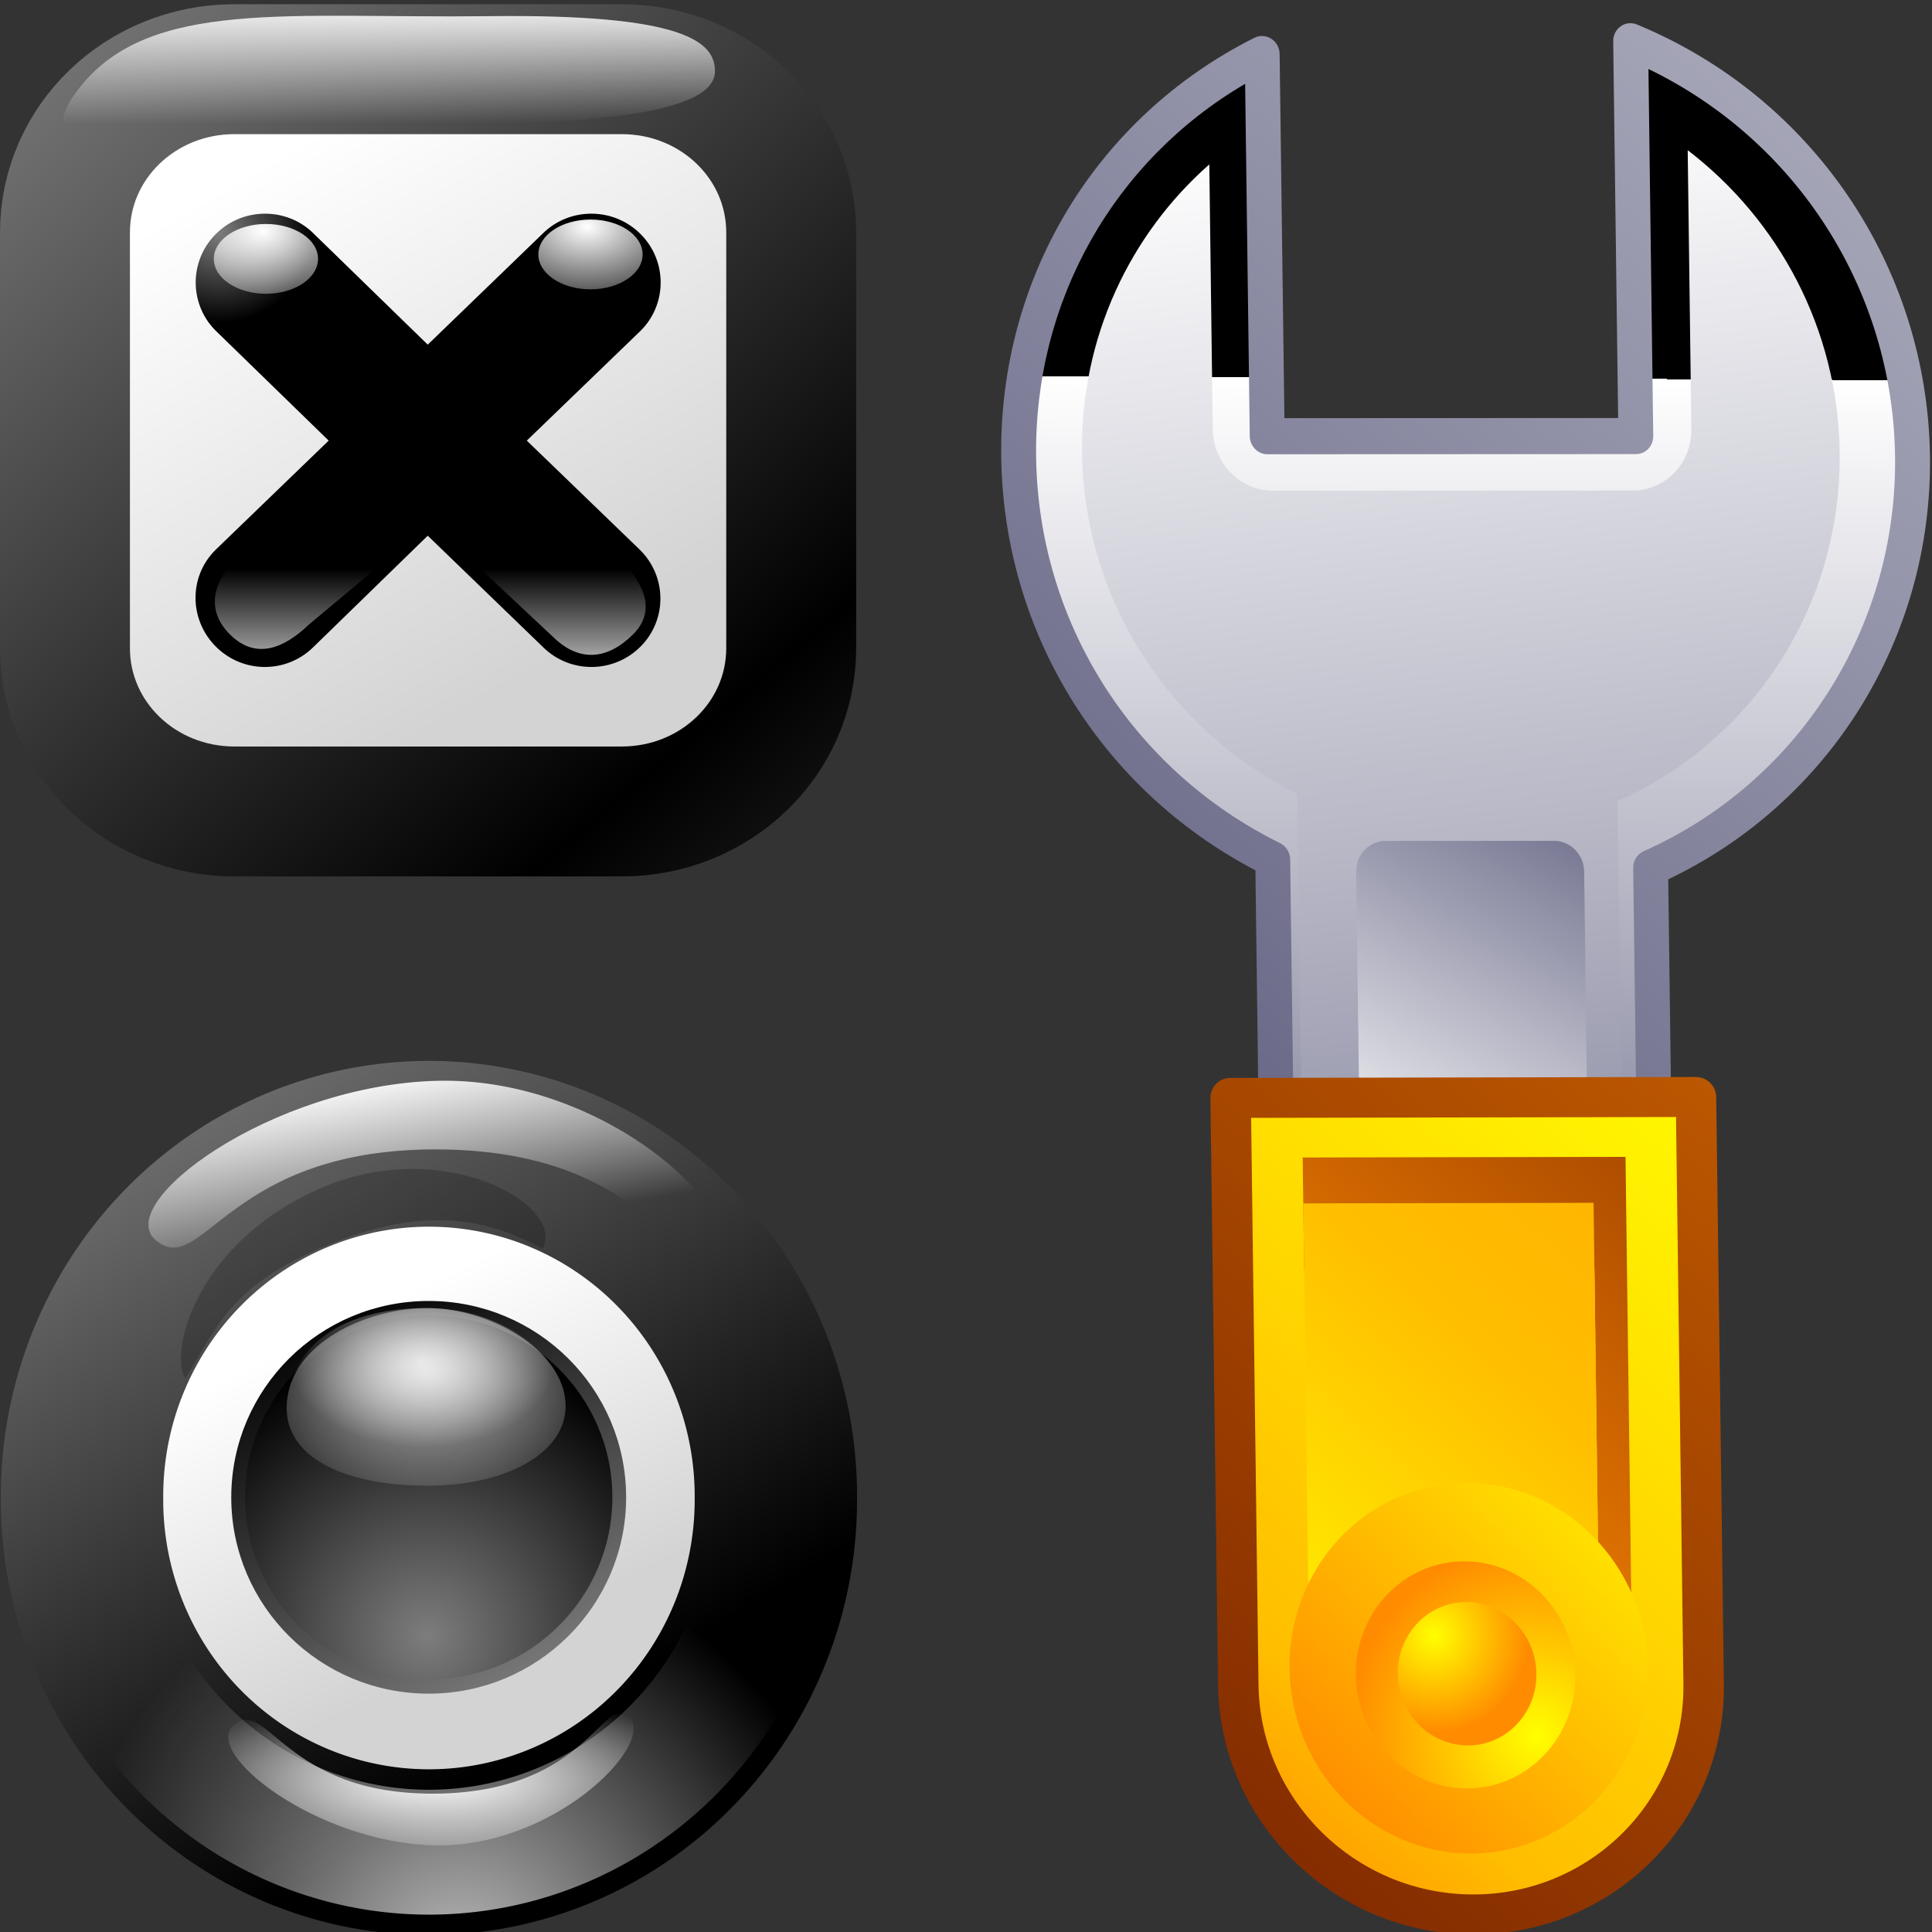 <?xml version="1.0" encoding="UTF-8" standalone="no"?>
<!-- Created with Inkscape (http://www.inkscape.org/) -->
<svg
   xmlns:dc="http://purl.org/dc/elements/1.1/"
   xmlns:cc="http://web.resource.org/cc/"
   xmlns:rdf="http://www.w3.org/1999/02/22-rdf-syntax-ns#"
   xmlns:svg="http://www.w3.org/2000/svg"
   xmlns="http://www.w3.org/2000/svg"
   xmlns:xlink="http://www.w3.org/1999/xlink"
   xmlns:sodipodi="http://inkscape.sourceforge.net/DTD/sodipodi-0.dtd"
   xmlns:inkscape="http://www.inkscape.org/namespaces/inkscape"
   sodipodi:docname="controlproperties.svg"
   sodipodi:docbase="/home/pinheiro/kdeplayground-artwork/oooicons/crystalsvg"
   inkscape:version="0.41"
   sodipodi:version="0.32"
   id="svg9738"
   height="64px"
   width="64px">
  <rect width="100%" height="100%" fill="#333333" stroke="none"/>
  <defs
     id="defs3">
    <radialGradient
       gradientTransform="matrix(1.383,0,0,0.726,2.179,-52.704)"
       r="13.249"
       fy="124.038"
       fx="40.972"
       cy="124.038"
       cx="40.972"
       spreadMethod="reflect"
       gradientUnits="userSpaceOnUse"
       id="radialGradient6559"
       xlink:href="#light100to0"
       inkscape:collect="always" />
    <linearGradient
       y2="143.272"
       x2="35.948"
       y1="129.003"
       x1="27.782"
       gradientTransform="matrix(1.618,0,0,0.621,2.179,-52.704)"
       gradientUnits="userSpaceOnUse"
       id="linearGradient6557"
       xlink:href="#light100to0"
       inkscape:collect="always" />
    <radialGradient
       r="0.851"
       fy="200.898"
       fx="12.918"
       cy="200.898"
       cx="12.918"
       gradientTransform="scale(1.508,0.663)"
       gradientUnits="userSpaceOnUse"
       id="radialGradient7390"
       xlink:href="#sadow75to0w"
       inkscape:collect="always" />
    <radialGradient
       r="0.851"
       fy="200.898"
       fx="12.918"
       cy="200.898"
       cx="12.918"
       gradientTransform="scale(1.508,0.663)"
       gradientUnits="userSpaceOnUse"
       id="radialGradient7388"
       xlink:href="#sadow75to0w"
       inkscape:collect="always" />
    <radialGradient
       r="0.851"
       fy="200.898"
       fx="12.918"
       cy="200.898"
       cx="12.918"
       gradientTransform="scale(1.508,0.663)"
       gradientUnits="userSpaceOnUse"
       id="radialGradient7386"
       xlink:href="#sadow75to0w"
       inkscape:collect="always" />
    <radialGradient
       r="0.851"
       fy="200.898"
       fx="12.918"
       cy="200.898"
       cx="12.918"
       gradientTransform="scale(1.508,0.663)"
       gradientUnits="userSpaceOnUse"
       id="radialGradient7384"
       xlink:href="#sadow75to0w"
       inkscape:collect="always" />
    <radialGradient
       r="0.851"
       fy="200.898"
       fx="12.918"
       cy="200.898"
       cx="12.918"
       gradientTransform="scale(1.508,0.663)"
       gradientUnits="userSpaceOnUse"
       id="radialGradient7382"
       xlink:href="#sadow75to0w"
       inkscape:collect="always" />
    <radialGradient
       r="0.851"
       fy="200.898"
       fx="12.918"
       cy="200.898"
       cx="12.918"
       gradientTransform="scale(1.508,0.663)"
       gradientUnits="userSpaceOnUse"
       id="radialGradient7380"
       xlink:href="#sadow75to0w"
       inkscape:collect="always" />
    <radialGradient
       r="0.851"
       fy="200.898"
       fx="12.918"
       cy="200.898"
       cx="12.918"
       gradientTransform="scale(1.508,0.663)"
       gradientUnits="userSpaceOnUse"
       id="radialGradient7378"
       xlink:href="#sadow75to0w"
       inkscape:collect="always" />
    <radialGradient
       r="0.851"
       fy="200.898"
       fx="12.918"
       cy="200.898"
       cx="12.918"
       gradientTransform="scale(1.508,0.663)"
       gradientUnits="userSpaceOnUse"
       id="radialGradient7376"
       xlink:href="#sadow75to0w"
       inkscape:collect="always" />
    <radialGradient
       r="0.851"
       fy="200.898"
       fx="12.918"
       cy="200.898"
       cx="12.918"
       gradientTransform="scale(1.508,0.663)"
       gradientUnits="userSpaceOnUse"
       id="radialGradient7374"
       xlink:href="#sadow75to0w"
       inkscape:collect="always" />
    <linearGradient
       gradientTransform="matrix(1.383,0,0,0.726,2.179,-52.704)"
       y2="117.449"
       x2="35.765"
       y1="138.031"
       x1="45.622"
       gradientUnits="userSpaceOnUse"
       id="linearGradient6555"
       xlink:href="#bludraktowhite"
       inkscape:collect="always" />
    <radialGradient
       gradientTransform="matrix(1.383,0,0,0.726,2.179,-52.704)"
       r="7.711"
       fy="123.487"
       fx="42.468"
       cy="123.487"
       cx="42.468"
       spreadMethod="reflect"
       gradientUnits="userSpaceOnUse"
       id="radialGradient6553"
       xlink:href="#linearGradient2642"
       inkscape:collect="always" />
    <linearGradient
       gradientUnits="userSpaceOnUse"
       y2="30.831"
       x2="21.872"
       y1="16.77"
       x1="21.754"
       gradientTransform="matrix(1.335,0,0,0.749,23.21,19.97)"
       id="linearGradient7506"
       xlink:href="#sadow75to0w"
       inkscape:collect="always" />
    <radialGradient
       gradientTransform="matrix(1.383,0,0,1.383,2.179,-109.997)"
       r="13.249"
       fy="124.038"
       fx="40.972"
       cy="124.038"
       cx="40.972"
       spreadMethod="reflect"
       gradientUnits="userSpaceOnUse"
       id="radialGradient5009"
       xlink:href="#light100to0"
       inkscape:collect="always" />
    <linearGradient
       y2="143.272"
       x2="35.948"
       y1="129.003"
       x1="27.782"
       gradientTransform="matrix(1.618,0,0,1.182,2.179,-109.997)"
       gradientUnits="userSpaceOnUse"
       id="linearGradient5007"
       xlink:href="#light100to0"
       inkscape:collect="always" />
    <linearGradient
       gradientTransform="matrix(1.383,0,0,1.383,2.179,-109.997)"
       y2="117.449"
       x2="35.765"
       y1="138.031"
       x1="45.622"
       gradientUnits="userSpaceOnUse"
       id="linearGradient5005"
       xlink:href="#bludraktowhite"
       inkscape:collect="always" />
    <radialGradient
       gradientTransform="matrix(1.383,0,0,1.383,2.179,-109.997)"
       r="7.711"
       fy="123.487"
       fx="42.468"
       cy="123.487"
       cx="42.468"
       spreadMethod="reflect"
       gradientUnits="userSpaceOnUse"
       id="radialGradient5003"
       xlink:href="#linearGradient2642"
       inkscape:collect="always" />
    <radialGradient
       gradientTransform="matrix(1.383,0,0,1.383,2.179,-154.252)"
       r="13.249"
       fy="124.038"
       fx="40.972"
       cy="124.038"
       cx="40.972"
       spreadMethod="reflect"
       gradientUnits="userSpaceOnUse"
       id="radialGradient4235"
       xlink:href="#light100to0"
       inkscape:collect="always" />
    <linearGradient
       gradientUnits="userSpaceOnUse"
       y2="143.272"
       x2="35.948"
       y1="129.003"
       x1="27.782"
       gradientTransform="matrix(1.618,0,0,1.182,2.179,-154.252)"
       id="linearGradient3433"
       xlink:href="#light100to0"
       inkscape:collect="always" />
    <linearGradient
       gradientTransform="matrix(1.383,0,0,1.383,2.179,-154.252)"
       gradientUnits="userSpaceOnUse"
       y2="117.449"
       x2="35.765"
       y1="138.031"
       x1="45.622"
       id="linearGradient2640"
       xlink:href="#bludraktowhite"
       inkscape:collect="always" />
    <radialGradient
       gradientTransform="matrix(1.383,0,0,1.383,2.179,-154.252)"
       spreadMethod="reflect"
       gradientUnits="userSpaceOnUse"
       r="7.711"
       fy="123.487"
       fx="42.468"
       cy="123.487"
       cx="42.468"
       id="radialGradient2656"
       xlink:href="#linearGradient2642"
       inkscape:collect="always" />
    <linearGradient
       id="sadow75to0w">
      <stop
         id="stop3429"
         offset="0"
         style="stop-color:#000000;stop-opacity:0.729;" />
      <stop
         id="stop3430"
         offset="1"
         style="stop-color:#ffffff;stop-opacity:0;" />
    </linearGradient>
    <linearGradient
       y2="30.831"
       x2="21.872"
       y1="16.77"
       x1="21.754"
       gradientTransform="matrix(1.335,0,0,0.749,23.21,-2.999828e-2)"
       gradientUnits="userSpaceOnUse"
       id="linearGradient7510"
       xlink:href="#sadow75to0w"
       inkscape:collect="always" />
    <linearGradient
       y2="91.408"
       x2="33.332"
       y1="10.305"
       x1="33.332"
       gradientUnits="userSpaceOnUse"
       id="bludraktowhite">
      <linearGradient
         xlink:href="#linearGradient2642"
         spreadMethod="pad"
         y2="91.408"
         x2="33.332"
         y1="10.305"
         x1="33.332"
         gradientUnits="userSpaceOnUse"
         id="bluedrklighttowite" />
      <stop
         id="stop7271"
         style="stop-color:rgb(255,255,255)"
         offset="0" />
      <stop
         id="stop7273"
         style="stop-color:rgb(84,84,119)"
         offset="1" />
    </linearGradient>
    <linearGradient
       gradientUnits="userSpaceOnUse"
       y2="64.336"
       x2="56.849"
       y1="98.692"
       x1="104.967"
       gradientTransform="matrix(0.741,0,0,2.58,2.179,-154.252)"
       id="linearGradient5777"
       xlink:href="#bludraktowhite"
       inkscape:collect="always" />
    <linearGradient
       id="linearGradient2642">
      <stop
         id="stop2646"
         style="stop-color:#ffffff;stop-opacity:1;"
         offset="0" />
      <stop
         id="stop2644"
         style="stop-color:#a9a9bb;stop-opacity:1;"
         offset="1" />
    </linearGradient>
    <linearGradient
       gradientUnits="userSpaceOnUse"
       y2="74.451"
       x2="25.033"
       y1="74.286"
       x1="84.102"
       gradientTransform="matrix(0.764,0,0,2.504,2.179,-154.252)"
       id="linearGradient6543"
       xlink:href="#linearGradient2642"
       inkscape:collect="always" />
    <linearGradient
       y2="86.444"
       x2="80.538"
       y1="89.868"
       x1="80.538"
       gradientTransform="matrix(2.229,0,0,2.135,-145.95,-142.74)"
       gradientUnits="userSpaceOnUse"
       id="linearGradient8466"
       xlink:href="#light75to0"
       inkscape:collect="always" />
    <radialGradient
       r="67.358"
       fy="9.888"
       fx="32.163"
       cy="9.888"
       cx="32.163"
       gradientTransform="matrix(0.163,0,0,0.109,38.803,15.328)"
       gradientUnits="userSpaceOnUse"
       id="radialGradient8464"
       xlink:href="#light100to0"
       inkscape:collect="always" />
    <radialGradient
       r="67.358"
       fy="9.888"
       fx="32.163"
       cy="9.888"
       cx="32.163"
       gradientTransform="matrix(0.163,0,0,0.109,14.697,15.658)"
       gradientUnits="userSpaceOnUse"
       id="radialGradient8462"
       xlink:href="#light100to0"
       inkscape:collect="always" />
    <linearGradient
       inkscape:collect="always"
       id="linearGradient5761">
      <stop
         style="stop-color:#000000;stop-opacity:1;"
         offset="0"
         id="stop5763" />
      <stop
         style="stop-color:#000000;stop-opacity:0;"
         offset="1"
         id="stop5765" />
    </linearGradient>
    <linearGradient
       y2="164.029"
       x2="38.7"
       y1="164.029"
       x1="30.034"
       gradientTransform="matrix(5.06,0,0,0.903,-142.27,-143.273)"
       gradientUnits="userSpaceOnUse"
       id="linearGradient8460"
       xlink:href="#linearGradient5761"
       inkscape:collect="always" />
    <linearGradient
       y2="168.363"
       x2="34.38"
       y1="157.885"
       x1="34.33"
       gradientTransform="matrix(5.06,0,0,0.903,-142.27,-143.273)"
       gradientUnits="userSpaceOnUse"
       id="linearGradient8458"
       xlink:href="#light100to0"
       inkscape:collect="always" />
    <radialGradient
       r="3.277"
       fy="78.11"
       fx="69.875"
       cy="78.11"
       cx="69.875"
       gradientTransform="matrix(2.096,0,0,2.043,-129.718,-142.74)"
       gradientUnits="userSpaceOnUse"
       id="radialGradient8456"
       xlink:href="#graytoblack"
       inkscape:collect="always" />
    <linearGradient
       y2="93.752"
       x2="89.25"
       y1="65.889"
       x1="66.01"
       spreadMethod="reflect"
       gradientTransform="matrix(2.05,0,0,2.089,-129.718,-142.74)"
       gradientUnits="userSpaceOnUse"
       id="linearGradient8454"
       xlink:href="#graytoblack"
       inkscape:collect="always" />
    <linearGradient
       y2="74.369"
       x2="73.259"
       y1="92.318"
       x1="83.409"
       gradientTransform="matrix(2.064,0,0,2.075,-131.018,-142.74)"
       gradientUnits="userSpaceOnUse"
       id="linearGradient8452"
       xlink:href="#graytolightgray"
       inkscape:collect="always" />
    <radialGradient
       inkscape:collect="always"
       xlink:href="#light75to0"
       id="radialGradient4412"
       gradientTransform="scale(1.003,0.997)"
       cx="35.045"
       cy="74.236"
       fx="35.045"
       fy="74.236"
       r="37.231"
       gradientUnits="userSpaceOnUse" />
    <radialGradient
       inkscape:collect="always"
       xlink:href="#light100to0"
       id="radialGradient4394"
       gradientTransform="matrix(1.759,0,0,0.569,-3.146531e-14,-8.645668e-6)"
       cx="18.507"
       cy="92.415"
       fx="18.507"
       fy="92.415"
       r="11.512"
       gradientUnits="userSpaceOnUse" />
    <linearGradient
       id="light100to0">
      <stop
         id="stop2764"
         offset="0"
         style="stop-color:#ffffff;stop-opacity:1;" />
      <stop
         id="stop2765"
         offset="1"
         style="stop-color:#ffffff;stop-opacity:0;" />
    </linearGradient>
    <linearGradient
       inkscape:collect="always"
       xlink:href="#light100to0"
       id="linearGradient3614"
       gradientTransform="matrix(2.158,-2.684106e-2,5.764396e-3,0.463,-3.146531e-14,1.756060e-14)"
       x1="5.442"
       y1="7.982"
       x2="18.725"
       y2="25.602"
       gradientUnits="userSpaceOnUse" />
    <linearGradient
       inkscape:collect="always"
       xlink:href="#graytoblack"
       id="linearGradient4420"
       gradientTransform="scale(1.002,0.998)"
       x1="7.562"
       y1="-13.199"
       x2="46.523"
       y2="51.15"
       gradientUnits="userSpaceOnUse" />
    <linearGradient
       id="graytolightgray">
      <stop
         style="stop-color:#d4d3d3;stop-opacity:1;"
         offset="0"
         id="stop5101" />
      <stop
         style="stop-color:#ffffff;stop-opacity:1;"
         offset="1"
         id="stop5102" />
    </linearGradient>
    <linearGradient
       inkscape:collect="always"
       xlink:href="#graytolightgray"
       id="linearGradient2088"
       gradientTransform="scale(1.002,0.998)"
       x1="41.939"
       y1="43.472"
       x2="28.188"
       y2="14.121"
       gradientUnits="userSpaceOnUse" />
    <radialGradient
       inkscape:collect="always"
       xlink:href="#light75to0"
       id="radialGradient5680"
       gradientUnits="userSpaceOnUse"
       gradientTransform="matrix(4.699,0,0,2.913,-44.821,-3.284)"
       cx="6.81"
       cy="13.308"
       fx="6.81"
       fy="13.308"
       r="3.898" />
    <linearGradient
       id="light75to0">
      <stop
         style="stop-color:#ffffff;stop-opacity:0.729;"
         offset="0"
         id="stop2769" />
      <stop
         style="stop-color:#ffffff;stop-opacity:0;"
         offset="1"
         id="stop2770" />
    </linearGradient>
    <radialGradient
       inkscape:collect="always"
       xlink:href="#light75to0"
       id="radialGradient5678"
       gradientUnits="userSpaceOnUse"
       gradientTransform="matrix(4.699,0,0,2.913,-44.821,-3.284)"
       cx="6.719"
       cy="12.979"
       fx="6.719"
       fy="12.979"
       r="2.381" />
    <linearGradient
       id="graytoblack">
      <stop
         style="stop-color:#7d7d7d;stop-opacity:1;"
         offset="0"
         id="stop5097" />
      <stop
         style="stop-color:#000000;stop-opacity:1;"
         offset="1"
         id="stop5098" />
    </linearGradient>
    <linearGradient
       inkscape:collect="always"
       xlink:href="#graytoblack"
       id="linearGradient5676"
       gradientUnits="userSpaceOnUse"
       gradientTransform="matrix(5.577,0,0,5.362,-368.858,-273.147)"
       x1="65.655"
       y1="62.298"
       x2="62.359"
       y2="56.484" />
    <linearGradient
       id="linearGradient5201">
      <stop
         id="stop5203"
         offset="0"
         style="stop-color:#7d7d7d;stop-opacity:1;" />
      <stop
         id="stop5205"
         offset="1"
         style="stop-color:#000000;stop-opacity:1;" />
    </linearGradient>
    <radialGradient
       inkscape:collect="always"
       xlink:href="#linearGradient5201"
       id="radialGradient5674"
       gradientUnits="userSpaceOnUse"
       gradientTransform="matrix(5.577,0,0,5.362,-368.858,-273.147)"
       cx="63.834"
       cy="61.549"
       fx="63.834"
       fy="61.549"
       r="4.41" />
    <linearGradient
       id="greandraktoblack">
      <stop
         style="stop-color:#007c00;stop-opacity:1;"
         offset="0"
         id="stop7328" />
      <stop
         style="stop-color:#025a00;stop-opacity:1;"
         offset="1"
         id="stop7329" />
    </linearGradient>
    <linearGradient
       id="greantodarkgrean">
      <stop
         style="stop-color:#00ff01;stop-opacity:1;"
         offset="0"
         id="stop5123" />
      <stop
         style="stop-color:#15980f;stop-opacity:1;"
         offset="1"
         id="stop5124" />
    </linearGradient>
    <linearGradient
       id="linearGradient1418">
      <stop
         style="stop-color:#ffffff;stop-opacity:0.729;"
         offset="0"
         id="stop1420" />
      <stop
         style="stop-color:#ffffff;stop-opacity:0;"
         offset="1"
         id="stop1422" />
    </linearGradient>
    <linearGradient
       xlink:href="#greylighttograyw"
       id="linearGradient645"
       x1="147.443"
       y1="503.805"
       x2="84.32"
       y2="405.919"
       gradientUnits="userSpaceOnUse" />
    <linearGradient
       xlink:href="#greylighttograyw"
       id="linearGradient585"
       x1="123.393"
       y1="452.764"
       x2="123.393"
       y2="447.196"
       gradientUnits="userSpaceOnUse" />
    <linearGradient
       xlink:href="#blacktowhite"
       id="linearGradient578"
       x1="44.405"
       y1="-61.206"
       x2="82.368"
       y2="100.59"
       gradientUnits="userSpaceOnUse" />
    <linearGradient
       xlink:href="#graytolightgray"
       id="linearGradient582"
       x1="77.158"
       y1="36.38"
       x2="57.864"
       y2="13.105"
       gradientUnits="userSpaceOnUse" />
    <linearGradient
       id="greylighttograyw">
      <stop
         style="stop-color:#b5b5b8;stop-opacity:1;"
         offset="0"
         id="stop575" />
      <stop
         style="stop-color:#ebebee;stop-opacity:1;"
         offset="1"
         id="stop576" />
    </linearGradient>
    <linearGradient
       id="blacktowhite">
      <stop
         style="stop-color:#000000;stop-opacity:1;"
         offset="0"
         id="stop2476" />
      <stop
         style="stop-color:#ffffff;stop-opacity:1;"
         offset="1"
         id="stop2475" />
    </linearGradient>
    <linearGradient
       id="linearGradient1434">
      <stop
         style="stop-color:#d4d3d3;stop-opacity:1;"
         offset="0"
         id="stop1436" />
      <stop
         style="stop-color:#ffffff;stop-opacity:1;"
         offset="1"
         id="stop1438" />
    </linearGradient>
    <linearGradient
       xlink:href="#garylighttowite"
       id="linearGradient606"
       x1="58.536"
       y1="113.458"
       x2="58.536"
       y2="52.539"
       gradientUnits="userSpaceOnUse" />
    <linearGradient
       id="linearGradient1441">
      <stop
         style="stop-color:#7d7d7d;stop-opacity:1;"
         offset="0"
         id="stop1443" />
      <stop
         style="stop-color:#d3d4d4;stop-opacity:1;"
         offset="1"
         id="stop1445" />
    </linearGradient>
    <linearGradient
       id="yelowtoorange">
      <stop
         style="stop-color:#ffff00;stop-opacity:1;"
         offset="0"
         id="stop3105" />
      <stop
         style="stop-color:#ff8c00;stop-opacity:1;"
         offset="1"
         id="stop3107" />
    </linearGradient>
    <linearGradient
       id="orangetoyelow">
      <stop
         style="stop-color:#ff7d00;stop-opacity:1;"
         offset="0"
         id="stop2661" />
      <stop
         style="stop-color:#ffff00;stop-opacity:1;"
         offset="1"
         id="stop2662" />
    </linearGradient>
    <linearGradient
       xlink:href="#orangetoyelow"
       id="linearGradient573"
       x1="65.666"
       y1="124.637"
       x2="66.504"
       y2="92.233"
       gradientUnits="userSpaceOnUse"
       spreadMethod="pad" />
    <linearGradient
       id="orangemoretoyelow">
      <stop
         style="stop-color:#ff7d00;stop-opacity:1;"
         offset="0"
         id="stop2671" />
      <stop
         style="stop-color:#ffbe00;stop-opacity:1;"
         offset="0.746"
         id="stop2679" />
      <stop
         style="stop-color:#ffff00;stop-opacity:1;"
         offset="1"
         id="stop2672" />
    </linearGradient>
    <linearGradient
       xlink:href="#orangemoretoyelow"
       id="linearGradient618"
       x1="59.274"
       y1="20.307"
       x2="66.497"
       y2="122.447"
       gradientUnits="userSpaceOnUse" />
    <linearGradient
       xlink:href="#orangetoblackorange"
       id="linearGradient613"
       x1="62.404"
       y1="113.709"
       x2="59.354"
       y2="48.287"
       gradientUnits="userSpaceOnUse" />
    <linearGradient
       id="orangetoblackorange">
      <stop
         style="stop-color:#ff8b00;stop-opacity:1;"
         offset="0"
         id="stop4207" />
      <stop
         style="stop-color:#4d0200;stop-opacity:1;"
         offset="1"
         id="stop4209" />
    </linearGradient>
    <linearGradient
       xlink:href="#orangetoblackorange"
       id="linearGradient583"
       x1="52.093"
       y1="18.809"
       x2="62.531"
       y2="175.275"
       gradientUnits="userSpaceOnUse" />
    <linearGradient
       id="orangelesstoyelow">
      <stop
         style="stop-color:#ff7d00;stop-opacity:1;"
         offset="0"
         id="stop2689" />
      <stop
         style="stop-color:#ffbe00;stop-opacity:1;"
         offset="0.254"
         id="stop2690" />
      <stop
         style="stop-color:#ffff00;stop-opacity:1;"
         offset="1"
         id="stop2691" />
    </linearGradient>
    <linearGradient
       xlink:href="#orangelesstoyelow"
       id="linearGradient608"
       x1="60.537"
       y1="133.076"
       x2="57.45"
       y2="74.325"
       gradientUnits="userSpaceOnUse" />
    <linearGradient
       xlink:href="#bludraktowhite"
       id="linearGradient658"
       x1="51.968"
       y1="98.746"
       x2="43.654"
       y2="71.244"
       gradientUnits="userSpaceOnUse" />
    <linearGradient
       xlink:href="#bludraktowhite"
       id="linearGradient601"
       x1="0.411"
       y1="-0.029"
       x2="0.539"
       y2="1.451"
       gradientUnits="objectBoundingBox" />
    <linearGradient
       id="linearGradient10275"
       gradientUnits="userSpaceOnUse"
       x1="33.332"
       y1="10.305"
       x2="33.332"
       y2="91.408">
      <stop
         offset="0"
         style="stop-color:rgb(255,255,255)"
         id="stop10277" />
      <stop
         offset="1"
         style="stop-color:rgb(84,84,119)"
         id="stop10279" />
    </linearGradient>
    <linearGradient
       xlink:href="#bludraktowhite"
       id="linearGradient617"
       x1="0.2"
       y1="-1.348"
       x2="0.418"
       y2="1.212"
       gradientUnits="objectBoundingBox" />
    <linearGradient
       inkscape:collect="always"
       xlink:href="#bludraktowhite"
       id="linearGradient1590"
       x1="0.319"
       y1="0.333"
       x2="0.999"
       y2="1.028" />
    <radialGradient
       xlink:href="#yelowtoorange"
       id="radialGradient577"
       cx="0.264"
       cy="0.238"
       r="0.675"
       fx="0.264"
       fy="0.238" />
    <radialGradient
       xlink:href="#yelowtoorange"
       id="radialGradient620"
       cx="0.798"
       cy="0.753"
       r="0.821"
       fx="0.822"
       fy="0.768" />
    <linearGradient
       inkscape:collect="always"
       xlink:href="#bludraktowhite"
       id="linearGradient1152"
       x1="21.798"
       y1="64.368"
       x2="66.285"
       y2="109.804"
       gradientTransform="scale(0.995,1.006)"
       gradientUnits="userSpaceOnUse" />
    <linearGradient
       inkscape:collect="always"
       xlink:href="#bludraktowhite"
       id="linearGradient1153"
       gradientUnits="userSpaceOnUse"
       x1="13.411"
       y1="-49.143"
       x2="28.078"
       y2="123.239"
       gradientTransform="scale(0.995,1.005)" />
    <linearGradient
       inkscape:collect="always"
       xlink:href="#bludraktowhite"
       id="linearGradient1154"
       gradientUnits="userSpaceOnUse"
       x1="116.164"
       y1="19.869"
       x2="137.601"
       y2="267.89"
       gradientTransform="scale(0.824,1.213)" />
    <linearGradient
       inkscape:collect="always"
       xlink:href="#bludraktowhite"
       id="linearGradient1155"
       gradientUnits="userSpaceOnUse"
       x1="51.968"
       y1="98.746"
       x2="43.654"
       y2="71.244" />
    <linearGradient
       inkscape:collect="always"
       xlink:href="#orangelesstoyelow"
       id="linearGradient1156"
       gradientUnits="userSpaceOnUse"
       x1="60.537"
       y1="133.076"
       x2="57.45"
       y2="74.325" />
    <linearGradient
       inkscape:collect="always"
       xlink:href="#orangetoblackorange"
       id="linearGradient1157"
       gradientUnits="userSpaceOnUse"
       x1="52.093"
       y1="18.809"
       x2="62.531"
       y2="175.275" />
    <linearGradient
       inkscape:collect="always"
       xlink:href="#orangetoblackorange"
       id="linearGradient1158"
       gradientUnits="userSpaceOnUse"
       x1="62.404"
       y1="113.709"
       x2="59.354"
       y2="48.287" />
    <linearGradient
       inkscape:collect="always"
       xlink:href="#orangemoretoyelow"
       id="linearGradient1159"
       gradientUnits="userSpaceOnUse"
       x1="59.274"
       y1="20.307"
       x2="66.497"
       y2="122.447" />
    <linearGradient
       inkscape:collect="always"
       xlink:href="#orangetoyelow"
       id="linearGradient1160"
       gradientUnits="userSpaceOnUse"
       spreadMethod="pad"
       x1="65.666"
       y1="124.637"
       x2="66.504"
       y2="92.233" />
    <radialGradient
       inkscape:collect="always"
       xlink:href="#yelowtoorange"
       id="radialGradient1161"
       cx="117.064"
       cy="304.926"
       fx="117.987"
       fy="305.531"
       r="32.6"
       gradientTransform="scale(1.008,0.992)"
       gradientUnits="userSpaceOnUse" />
    <radialGradient
       inkscape:collect="always"
       xlink:href="#yelowtoorange"
       id="radialGradient1162"
       cx="99.577"
       cy="288.107"
       fx="99.577"
       fy="288.107"
       r="16.906"
       gradientTransform="scale(1.008,0.992)"
       gradientUnits="userSpaceOnUse" />
    <linearGradient
       inkscape:collect="always"
       xlink:href="#graytolightgray"
       id="linearGradient1104"
       gradientUnits="userSpaceOnUse"
       gradientTransform="matrix(0.214,0,0,0.228,-11.001,-4.738)"
       x1="284.175"
       y1="340.208"
       x2="330.939"
       y2="273.806" />
    <linearGradient
       inkscape:collect="always"
       xlink:href="#garylighttowite"
       id="linearGradient1103"
       gradientUnits="userSpaceOnUse"
       gradientTransform="matrix(0.214,0,0,0.228,-10.745,-4.759)"
       x1="245.914"
       y1="248.018"
       x2="561.864"
       y2="513.912" />
    <linearGradient
       inkscape:collect="always"
       xlink:href="#garylighttowite"
       id="linearGradient1102"
       gradientUnits="userSpaceOnUse"
       gradientTransform="matrix(0.214,0,0,0.228,-10.373,-4.757)"
       x1="-37.332"
       y1="-50.29"
       x2="578.444"
       y2="648.298" />
    <linearGradient
       inkscape:collect="always"
       xlink:href="#graytolightgray"
       id="linearGradient1101"
       gradientUnits="userSpaceOnUse"
       gradientTransform="matrix(0.214,0,0,0.223,-10.46,-4.867)"
       x1="122.43"
       y1="59.054"
       x2="272.468"
       y2="323.769" />
    <radialGradient
       inkscape:collect="always"
       xlink:href="#light75to0"
       id="radialGradient1100"
       gradientUnits="userSpaceOnUse"
       gradientTransform="matrix(0.262,0,0,0.187,-10.458,-5.144)"
       cx="53.183"
       cy="52.578"
       fx="53.183"
       fy="52.578"
       r="508.295" />
    <radialGradient
       inkscape:collect="always"
       xlink:href="#XMLID_9_"
       id="radialGradient7426"
       gradientUnits="userSpaceOnUse"
       gradientTransform="matrix(0.696,0,0,0.816,10.145,4.039)"
       cx="74.495"
       cy="81.169"
       fx="74.495"
       fy="81.169"
       r="23.694" />
    <linearGradient
       inkscape:collect="always"
       xlink:href="#garylighttowite"
       id="linearGradient3618"
       gradientUnits="userSpaceOnUse"
       x1="-37.332"
       y1="-50.29"
       x2="578.444"
       y2="648.298"
       gradientTransform="matrix(0.182,0,0,0.214,4.641,0.358)" />
    <linearGradient
       id="garylighttowite">
      <stop
         style="stop-color:#7d7d7d;stop-opacity:1;"
         offset="0"
         id="stop5106" />
      <stop
         style="stop-color:#d3d4d4;stop-opacity:1;"
         offset="1"
         id="stop5107" />
    </linearGradient>
    <linearGradient
       inkscape:collect="always"
       xlink:href="#garylighttowite"
       id="linearGradient3619"
       gradientUnits="userSpaceOnUse"
       x1="245.914"
       y1="248.018"
       x2="561.864"
       y2="513.912"
       gradientTransform="matrix(0.182,0,0,0.214,4.641,0.358)" />
    <radialGradient
       inkscape:collect="always"
       xlink:href="#light75to0"
       id="radialGradient6111"
       gradientTransform="matrix(0.223,0,0,0.175,4.641,1.797000e-2)"
       cx="53.183"
       cy="52.578"
       fx="53.183"
       fy="52.578"
       r="508.295"
       gradientUnits="userSpaceOnUse" />
    <linearGradient
       id="linearGradient10242">
      <stop
         style="stop-color:#ffffff;stop-opacity:0.729;"
         offset="0"
         id="stop10244" />
      <stop
         style="stop-color:#ffffff;stop-opacity:0;"
         offset="1"
         id="stop10246" />
    </linearGradient>
    <linearGradient
       inkscape:collect="always"
       xlink:href="#graytolightgray"
       id="linearGradient3621"
       gradientUnits="userSpaceOnUse"
       x1="284.175"
       y1="340.208"
       x2="330.939"
       y2="273.806"
       gradientTransform="matrix(0.182,0,0,0.214,4.641,0.358)" />
    <linearGradient
       id="linearGradient10235">
      <stop
         style="stop-color:#d4d3d3;stop-opacity:1;"
         offset="0"
         id="stop10237" />
      <stop
         style="stop-color:#ffffff;stop-opacity:1;"
         offset="1"
         id="stop10239" />
    </linearGradient>
    <radialGradient
       inkscape:collect="always"
       xlink:href="#XMLID_9_"
       id="radialGradient3622"
       gradientUnits="userSpaceOnUse"
       cx="74.495"
       cy="81.169"
       fx="74.495"
       fy="81.169"
       r="23.694"
       gradientTransform="matrix(0.696,0,0,0.816,10.145,4.039)" />
    <linearGradient
       inkscape:collect="always"
       xlink:href="#graytolightgray"
       id="linearGradient3623"
       gradientUnits="userSpaceOnUse"
       x1="122.43"
       y1="59.054"
       x2="272.468"
       y2="323.769"
       gradientTransform="matrix(0.182,0,0,0.214,4.641,0.358)" />
  </defs>
  <sodipodi:namedview
     inkscape:window-y="389"
     inkscape:window-x="22"
     inkscape:window-height="536"
     inkscape:window-width="640"
     inkscape:grid-bbox="true"
     inkscape:document-units="px"
     showgrid="true"
     inkscape:current-layer="layer1"
     inkscape:cy="41.307801"
     inkscape:cx="32.000000"
     inkscape:zoom="5.6562500"
     inkscape:pageshadow="2"
     inkscape:pageopacity="0.0"
     borderopacity="1.0"
     bordercolor="#666666"
     pagecolor="#ffffff"
     id="base" />
  <g
     inkscape:groupmode="layer"
     inkscape:label="Layer 1"
     id="layer1">
    <g
       transform="matrix(0.446,0,0,0.446,-0.193,0.198)"
       id="g8417">
      <path
         style="fill:url(#linearGradient8452);fill-opacity:1;stroke:#000000;stroke-width:0;stroke-linecap:round;stroke-linejoin:round;stroke-miterlimit:4;stroke-dashoffset:0;stroke-opacity:1"
         d="M 17.103,5 L 47.408,5 C 54.384,5 60,10.412 60,17.134 L 60,48.644 C 60,55.367 54.384,60.778 47.408,60.778 L 17.103,60.778 C 10.127,60.778 4.511,55.367 4.511,48.644 L 4.511,17.134 C 4.511,10.412 10.127,5 17.103,5 z "
         id="path8409" />
      <path
         style="fill:none;fill-opacity:0;stroke:url(#linearGradient8454);stroke-width:9.65;stroke-linecap:round;stroke-linejoin:round;stroke-miterlimit:4;stroke-dashoffset:0;stroke-opacity:1"
         d="M 17.85,4.694 L 46.607,4.694 C 53.583,4.694 59.199,10.106 59.199,16.828 L 59.199,47.693 C 59.199,54.415 53.583,59.827 46.607,59.827 L 17.85,59.827 C 10.874,59.827 5.258,54.415 5.258,47.693 L 5.258,16.828 C 5.258,10.106 10.874,4.694 17.85,4.694 z "
         id="rect2643" />
      <path
         style="fill:url(#radialGradient8456);fill-opacity:1;fill-rule:evenodd;stroke:none;stroke-width:5.562;stroke-linecap:round;stroke-linejoin:miter;stroke-miterlimit:4;stroke-opacity:1"
         d="M 19.813,15.435 C 18.341,15.52 16.982,16.227 16.07,17.379 C 14.421,19.456 14.647,22.451 16.586,24.247 L 24.846,32.282 L 16.457,40.382 C 14.445,42.348 14.464,45.572 16.457,47.575 C 18.45,49.577 21.672,49.605 23.685,47.639 L 32.203,39.345 L 40.786,47.639 C 42.798,49.605 46.021,49.577 48.014,47.575 C 50.007,45.572 49.961,42.348 47.949,40.382 L 39.56,32.282 L 47.885,24.247 C 49.824,22.451 50.049,19.456 48.401,17.379 C 47.488,16.227 46.13,15.52 44.658,15.435 C 43.186,15.35 41.753,15.886 40.721,16.925 L 32.203,25.154 L 23.749,16.925 C 22.718,15.886 21.285,15.35 19.813,15.435 z "
         id="path4194" />
      <path
         style="fill:url(#linearGradient8458);fill-opacity:1;stroke:url(#linearGradient8460);stroke-width:0;stroke-linecap:round;stroke-linejoin:round;stroke-miterlimit:4;stroke-dashoffset:0;stroke-opacity:1"
         d="M 53.536,4.848 C 53.536,7.008 49.313,8.938 31.612,8.761 C 14.088,8.583 1.044,12.854 6.322,6.093 C 11.534,-0.584 21.986,0.935 36.749,0.757 C 51.335,0.579 53.536,2.688 53.536,4.848 z "
         id="path5001"
         sodipodi:nodetypes="czzzz" />
      <path
         adobe-blending-mode="screen"
         d="M 24.056,18.783 C 24.056,20.214 22.323,21.375 20.184,21.375 C 18.046,21.375 16.312,20.214 16.312,18.783 C 16.312,17.351 18.046,16.191 20.184,16.191 C 22.323,16.191 24.056,17.351 24.056,18.783 z "
         style="fill:url(#radialGradient8462);fill-opacity:1"
         id="path89"
         inkscape:export-filename="/home/nuno/kdeplayground-artwork/oooicons/crystalsvg/world.png"
         inkscape:export-xdpi="36.000000"
         inkscape:export-ydpi="36.000000" />
      <path
         adobe-blending-mode="screen"
         d="M 48.163,18.454 C 48.163,19.885 46.429,21.046 44.291,21.046 C 42.152,21.046 40.419,19.885 40.419,18.454 C 40.419,17.022 42.152,15.862 44.291,15.862 C 46.429,15.862 48.163,17.022 48.163,18.454 z "
         style="fill:url(#radialGradient8464);fill-opacity:1"
         id="path6797"
         inkscape:export-filename="/home/nuno/kdeplayground-artwork/oooicons/crystalsvg/world.png"
         inkscape:export-xdpi="36.000000"
         inkscape:export-ydpi="36.000000" />
      <path
         style="fill:url(#linearGradient8466);fill-opacity:1;fill-rule:evenodd;stroke:none;stroke-width:5.562;stroke-linecap:round;stroke-linejoin:miter;stroke-miterlimit:4;stroke-opacity:1"
         d="M 26.134,33.269 L 18.182,40.814 C 16.275,42.645 15.637,44.825 17.526,46.691 C 19.415,48.556 21.486,47.759 23.393,45.928 L 32.45,38.366 L 41.569,46.916 C 43.476,48.747 45.546,48.556 47.435,46.691 C 49.325,44.825 48.134,42.645 46.226,40.814 L 38.275,33.269 L 26.134,33.269 z "
         id="path6801"
         sodipodi:nodetypes="cccccccccc" />
    </g>
    <g
       transform="matrix(0.444,0,0,0.45,-2.088061e-3,35.229)"
       id="g5682">
      <path
         sodipodi:type="arc"
         style="fill:url(#linearGradient2088);fill-opacity:1;stroke:none;stroke-width:15.103;stroke-linecap:round;stroke-linejoin:round;stroke-miterlimit:4;stroke-dashoffset:0;stroke-opacity:1"
         id="path2080"
         sodipodi:cx="32.272728"
         sodipodi:cy="31.909090"
         sodipodi:rx="32.272728"
         sodipodi:ry="32.090908"
         d="M 64.545 31.909 A 32.273 32.091 0 1 1  0,31.909 A 32.273 32.091 0 1 1  64.545 31.909 z"
         transform="matrix(0.802,0,0,0.808,6.126,6.204)" />
      <path
         sodipodi:type="arc"
         style="fill:none;fill-opacity:0;stroke:url(#linearGradient4420);stroke-width:15.105;stroke-linecap:round;stroke-linejoin:round;stroke-miterlimit:4;stroke-dashoffset:0;stroke-opacity:1"
         id="path1320"
         sodipodi:cx="32.272728"
         sodipodi:cy="31.909090"
         sodipodi:rx="32.272728"
         sodipodi:ry="32.090908"
         d="M 64.545 31.909 A 32.273 32.091 0 1 1  0,31.909 A 32.273 32.091 0 1 1  64.545 31.909 z"
         transform="matrix(0.802,0,0,0.808,6.126,6.204)" />
      <path
         style="fill:url(#linearGradient3614);fill-opacity:1;fill-rule:evenodd;stroke:none;stroke-width:0.31;stroke-linecap:butt;stroke-linejoin:miter;stroke-miterlimit:4;stroke-opacity:1"
         d="M 32.604,1.276 C 20.263,1.587 8.316,10.331 11.645,13.03 C 15.165,15.886 16.953,6.119 32.992,6.329 C 49.026,6.538 50.515,16.563 53.206,13.761 C 55.819,11.042 45.121,0.963 32.604,1.276 z "
         id="path2848"
         sodipodi:nodetypes="czzzz" />
      <path
         style="fill:url(#radialGradient4394);fill-opacity:1;fill-rule:evenodd;stroke:none;stroke-width:0.183pt;stroke-linecap:butt;stroke-linejoin:miter;stroke-opacity:1"
         d="M 32.346,57.555 C 23.566,57.321 15.067,50.737 17.435,48.704 C 19.939,46.553 21.212,53.908 32.623,53.75 C 44.03,53.592 45.089,46.044 47.004,48.153 C 48.863,50.201 41.252,57.791 32.346,57.555 z "
         id="path4390"
         sodipodi:nodetypes="czzzz" />
      <path
         sodipodi:type="arc"
         style="fill:none;fill-opacity:1;stroke:url(#radialGradient4412);stroke-width:11.378;stroke-linecap:round;stroke-linejoin:round;stroke-miterlimit:4;stroke-dashoffset:0;stroke-opacity:1"
         id="path4396"
         sodipodi:cx="32.272728"
         sodipodi:cy="31.909090"
         sodipodi:rx="32.272728"
         sodipodi:ry="32.090908"
         d="M 64.545 31.909 A 32.273 32.091 0 1 1  0,31.909 A 32.273 32.091 0 1 1  64.545 31.909 z"
         transform="matrix(0.802,0,0,0.808,6.126,6.204)" />
      <path
         style="fill:#000000;fill-opacity:0.218;fill-rule:evenodd;stroke:none;stroke-width:0.183pt;stroke-linecap:butt;stroke-linejoin:miter;stroke-opacity:1"
         d="M 23.907,9.188 C 14.785,13.096 12.563,21.134 13.832,23.183 C 16.178,19.48 17.139,16.116 25.239,13.053 C 33.497,9.93 37.911,12.406 40.479,13.602 C 42.287,10.511 33.182,5.214 23.907,9.188 z "
         id="path4422"
         sodipodi:nodetypes="cczcz" />
    </g>
    <g
       id="g5669"
       transform="matrix(0.393,0,0,0.406,19.206,31.11)">
      <path
         id="path6344"
         d="M 3.326,45.543 C 3.326,54.066 -3.87,60.983 -12.736,60.983 C -21.601,60.983 -28.797,54.066 -28.797,45.543 C -28.797,37.02 -21.601,30.103 -12.736,30.103 C -3.87,30.103 3.326,37.02 3.326,45.543 z "
         style="fill:url(#radialGradient5674);fill-opacity:1;stroke:url(#linearGradient5676);stroke-width:1.161;stroke-linecap:round;stroke-linejoin:round;stroke-miterlimit:4;stroke-dashoffset:0;stroke-opacity:1" />
      <path
         sodipodi:nodetypes="czzzz"
         id="path9920"
         d="M -1.252,37.351 C -0.686,40.875 -3.993,44.288 -12.944,44.599 C -21.885,44.91 -25.398,42.103 -24.635,37.351 C -23.88,32.649 -19.397,30.103 -12.944,30.103 C -6.49,30.103 -1.811,33.871 -1.252,37.351 z "
         style="fill:url(#radialGradient5678);fill-opacity:1;stroke:none;stroke-width:1.762;stroke-linecap:round;stroke-linejoin:round;stroke-miterlimit:4;stroke-dashoffset:0;stroke-opacity:1" />
      <path
         sodipodi:nodetypes="czzzz"
         id="path11786"
         d="M -1.252,37.351 C -0.557,41.627 -5.877,44.63 -12.944,44.599 C -20.128,44.567 -25.398,42.103 -24.635,37.351 C -23.88,32.649 -17.631,30.103 -12.826,30.103 C -7.903,30.103 -1.929,33.186 -1.252,37.351 z "
         style="fill:url(#radialGradient5680);fill-opacity:1;stroke:none;stroke-width:1.762;stroke-linecap:round;stroke-linejoin:round;stroke-miterlimit:4;stroke-dashoffset:0;stroke-opacity:1" />
    </g>
    <g
       transform="matrix(0.8,0,0,0.8,-91.696,-27.129)"
       id="g10331"
       inkscape:label="Layer 1"
       inkscape:groupmode="layer">
      <g
         id="use1134"
         inkscape:export-xdpi="72.000000"
         inkscape:export-ydpi="72.000000"
         transform="matrix(0.198,-3.893958e-4,3.037218e-3,0.216,138.249,33.953)">
        <g
           id="g1136"
           transform="matrix(1.1,1.806595e-2,0,1.046,-206.878,-387.305)">
          <path
             d="M 65.983,93.86 L 47.763,75.64 C 51.275,66.881 49.603,56.637 42.67,49.703 C 35.599,42.634 25.091,41.032 16.222,44.819 L 31.115,59.71 L 16.74,74.085 L 2.326,59.669 C -0.654,68.188 1.151,77.901 7.812,84.561 C 14.472,91.221 24.185,93.028 32.703,90.048 L 51.249,108.594 L 65.983,93.86 z "
             style="fill:url(#linearGradient1152)"
             id="path1137"
             transform="matrix(2.435,2.391,-2.44,2.468,459.337,221.896)" />
          <path
             d="M 19.761,74.757 L 31.95,62.569 L 30.103,60.722 L 17.915,72.91 L 19.761,74.757 z "
             style="fill:none"
             id="path1138"
             transform="matrix(2.435,2.391,-2.44,2.468,459.337,221.896)" />
          <path
             d="M 43.35,49.022 C 36.183,41.857 25.387,39.86 15.846,43.934 C 15.552,44.059 15.339,44.323 15.279,44.636 C 15.218,44.949 15.318,45.273 15.544,45.499 C 15.544,45.499 28.515,58.471 29.755,59.71 C 28.582,60.883 17.915,71.551 16.74,72.724 C 15.506,71.489 3.005,58.99 3.005,58.99 C 2.771,58.755 2.434,58.658 2.111,58.732 C 1.931,58.773 1.771,58.864 1.645,58.99 C 1.544,59.091 1.466,59.213 1.417,59.353 C -1.808,68.571 0.382,78.492 7.132,85.242 C 13.738,91.848 23.383,94.073 32.434,91.139 C 33.226,91.932 50.57,109.274 50.57,109.274 C 50.945,109.65 51.553,109.65 51.929,109.274 L 66.664,94.541 C 67.039,94.166 67.039,93.556 66.664,93.18 C 66.664,93.18 49.705,76.221 48.874,75.391 C 52.317,66.149 50.191,55.866 43.35,49.022 z M 41.989,50.385 C 48.434,56.83 50.351,66.604 46.869,75.281 C 46.726,75.639 46.809,76.049 47.082,76.32 C 47.082,76.32 63.341,92.58 64.623,93.86 C 63.444,95.038 52.427,106.055 51.249,107.231 C 49.967,105.951 33.384,89.368 33.384,89.368 C 33.123,89.106 32.734,89.018 32.385,89.14 C 23.87,92.118 14.714,90.102 8.491,83.88 C 2.63,78.02 0.505,69.556 2.769,61.475 C 4.681,63.387 16.061,74.766 16.061,74.766 C 16.437,75.141 17.046,75.141 17.422,74.766 L 31.796,60.392 C 32.172,60.016 32.172,59.407 31.796,59.031 C 31.796,59.031 19.76,46.995 17.951,45.186 C 26.419,42.148 35.717,44.111 41.989,50.385 z "
             style="fill:url(#linearGradient1153)"
             id="path1139"
             transform="matrix(2.435,2.391,-2.44,2.468,459.337,221.896)" />
          <path
             d="M 135.818,143.135 C 160.132,132.524 177.134,109.033 177.165,81.996 C 177.184,60.658 166.63,41.869 150.238,30.051 L 150.19,78.41 C 150.182,84.289 145.337,89.129 139.366,89.222 L 73.755,90.253 C 67.787,90.344 62.947,85.652 62.952,79.78 L 63.003,33.839 C 48.365,46.178 39.087,64.2 39.065,84.163 C 39.041,110.127 54.682,132.342 77.443,142.782 L 77.351,233.268 L 135.748,210.92 L 135.818,143.135 z "
             style="fill:url(#linearGradient1154)"
             id="path1140"
             transform="matrix(1.043,0,0,1.057,243.341,359.343)" />
          <path
             d="M 56.769,105.303 C 56.129,105.943 55.095,105.943 54.455,105.303 L 36.414,87.261 C 35.776,86.621 35.776,85.586 36.414,84.948 L 42.989,78.371 C 43.629,77.732 44.664,77.732 45.304,78.371 L 63.345,96.414 C 63.984,97.053 63.984,98.089 63.345,98.727 L 56.769,105.303 z "
             style="fill:url(#linearGradient1155)"
             id="path1141"
             transform="matrix(2.435,2.391,-2.44,2.468,459.337,221.896)" />
        </g>
        <g
           id="g1142"
           transform="matrix(1.1,0,0,1.046,-23.071,-4.422)">
          <g
             id="g1143"
             transform="matrix(1,0,0,0.956,0,8.895)">
            <path
               d="M 78.431,102.573 L 55.277,79.418 L 37.127,97.566 L 60.282,120.72 C 65.294,125.732 73.419,125.732 78.43,120.72 C 83.441,115.708 83.441,107.584 78.431,102.573 z "
               style="fill:url(#linearGradient1156)"
               id="path1144"
               transform="matrix(2.435,2.43,-2.44,2.43,291.171,-121.666)" />
            <path
               d="M 56.065,78.63 C 55.63,78.193 54.925,78.193 54.487,78.63 L 36.34,96.779 C 35.904,97.215 35.904,97.921 36.34,98.356 L 59.493,121.51 C 64.931,126.948 73.779,126.948 79.219,121.509 C 84.657,116.07 84.657,107.222 79.219,101.782 L 56.065,78.63 z M 77.642,103.361 C 82.21,107.929 82.21,115.364 77.642,119.932 C 73.074,124.501 65.64,124.5 61.072,119.932 C 61.072,119.932 40.226,99.085 38.706,97.566 C 40.085,96.189 53.899,82.374 55.277,80.996 C 56.796,82.516 77.642,103.361 77.642,103.361 z "
               style="fill:url(#linearGradient1157)"
               id="path1145"
               transform="matrix(2.435,2.43,-2.44,2.43,291.171,-121.666)" />
          </g>
          <g
             id="g1146">
            <path
               d="M 74.268,106.506 C 75.273,107.512 75.987,108.698 76.411,109.961 C 76.453,107.629 75.585,105.284 73.806,103.506 L 54.719,84.419 L 42.129,97.009 L 46.37,101.25 L 57.69,89.929 L 74.268,106.506 z "
               style="fill:url(#linearGradient1158)"
               id="path1147"
               transform="matrix(2.435,2.43,-2.44,2.43,291.171,-121.666)" />
            <path
               d="M 73.805,116.096 C 75.504,114.399 76.369,112.186 76.41,109.961 C 75.986,108.698 75.272,107.512 74.267,106.506 L 55.18,87.419 L 43.86,98.739 L 61.215,116.096 C 64.692,119.573 70.329,119.573 73.805,116.096 z "
               style="fill:url(#linearGradient1159)"
               id="path1148"
               transform="matrix(2.435,2.43,-2.44,2.43,291.171,-121.666)" />
            <path
               d="M 74.6,117.055 C 70.743,120.911 64.488,120.911 60.63,117.054 C 56.772,113.197 56.772,106.941 60.63,103.083 C 64.488,99.225 70.743,99.225 74.6,103.083 C 78.458,106.941 78.458,113.196 74.6,117.055 z "
               style="fill:url(#linearGradient1160)"
               id="path1149"
               transform="matrix(2.435,2.43,-2.44,2.43,291.171,-121.666)" />
            <path
               d="M 106.034,312.247 C 94.991,312.422 86.039,303.743 86.05,292.873 C 86.053,282 95.023,273.045 106.073,272.873 C 117.115,272.697 126.07,281.374 126.057,292.247 C 126.044,303.119 117.076,312.076 106.034,312.247 z "
               style="fill:url(#radialGradient1161);fill-rule:evenodd"
               id="path1150"
               transform="matrix(1.043,1.652517e-2,0,1.057,76.025,0.326)" />
            <path
               d="M 106.321,304.794 C 99.348,304.905 93.698,299.428 93.705,292.558 C 93.712,285.693 99.373,280.038 106.348,279.929 C 113.324,279.824 118.974,285.302 118.967,292.163 C 118.962,299.03 113.301,304.685 106.321,304.794 z "
               style="fill:url(#radialGradient1162)"
               id="path1151"
               transform="matrix(1.043,1.652517e-2,0,1.057,76.025,0.326)" />
          </g>
        </g>
      </g>
    </g>
  </g>
</svg>
